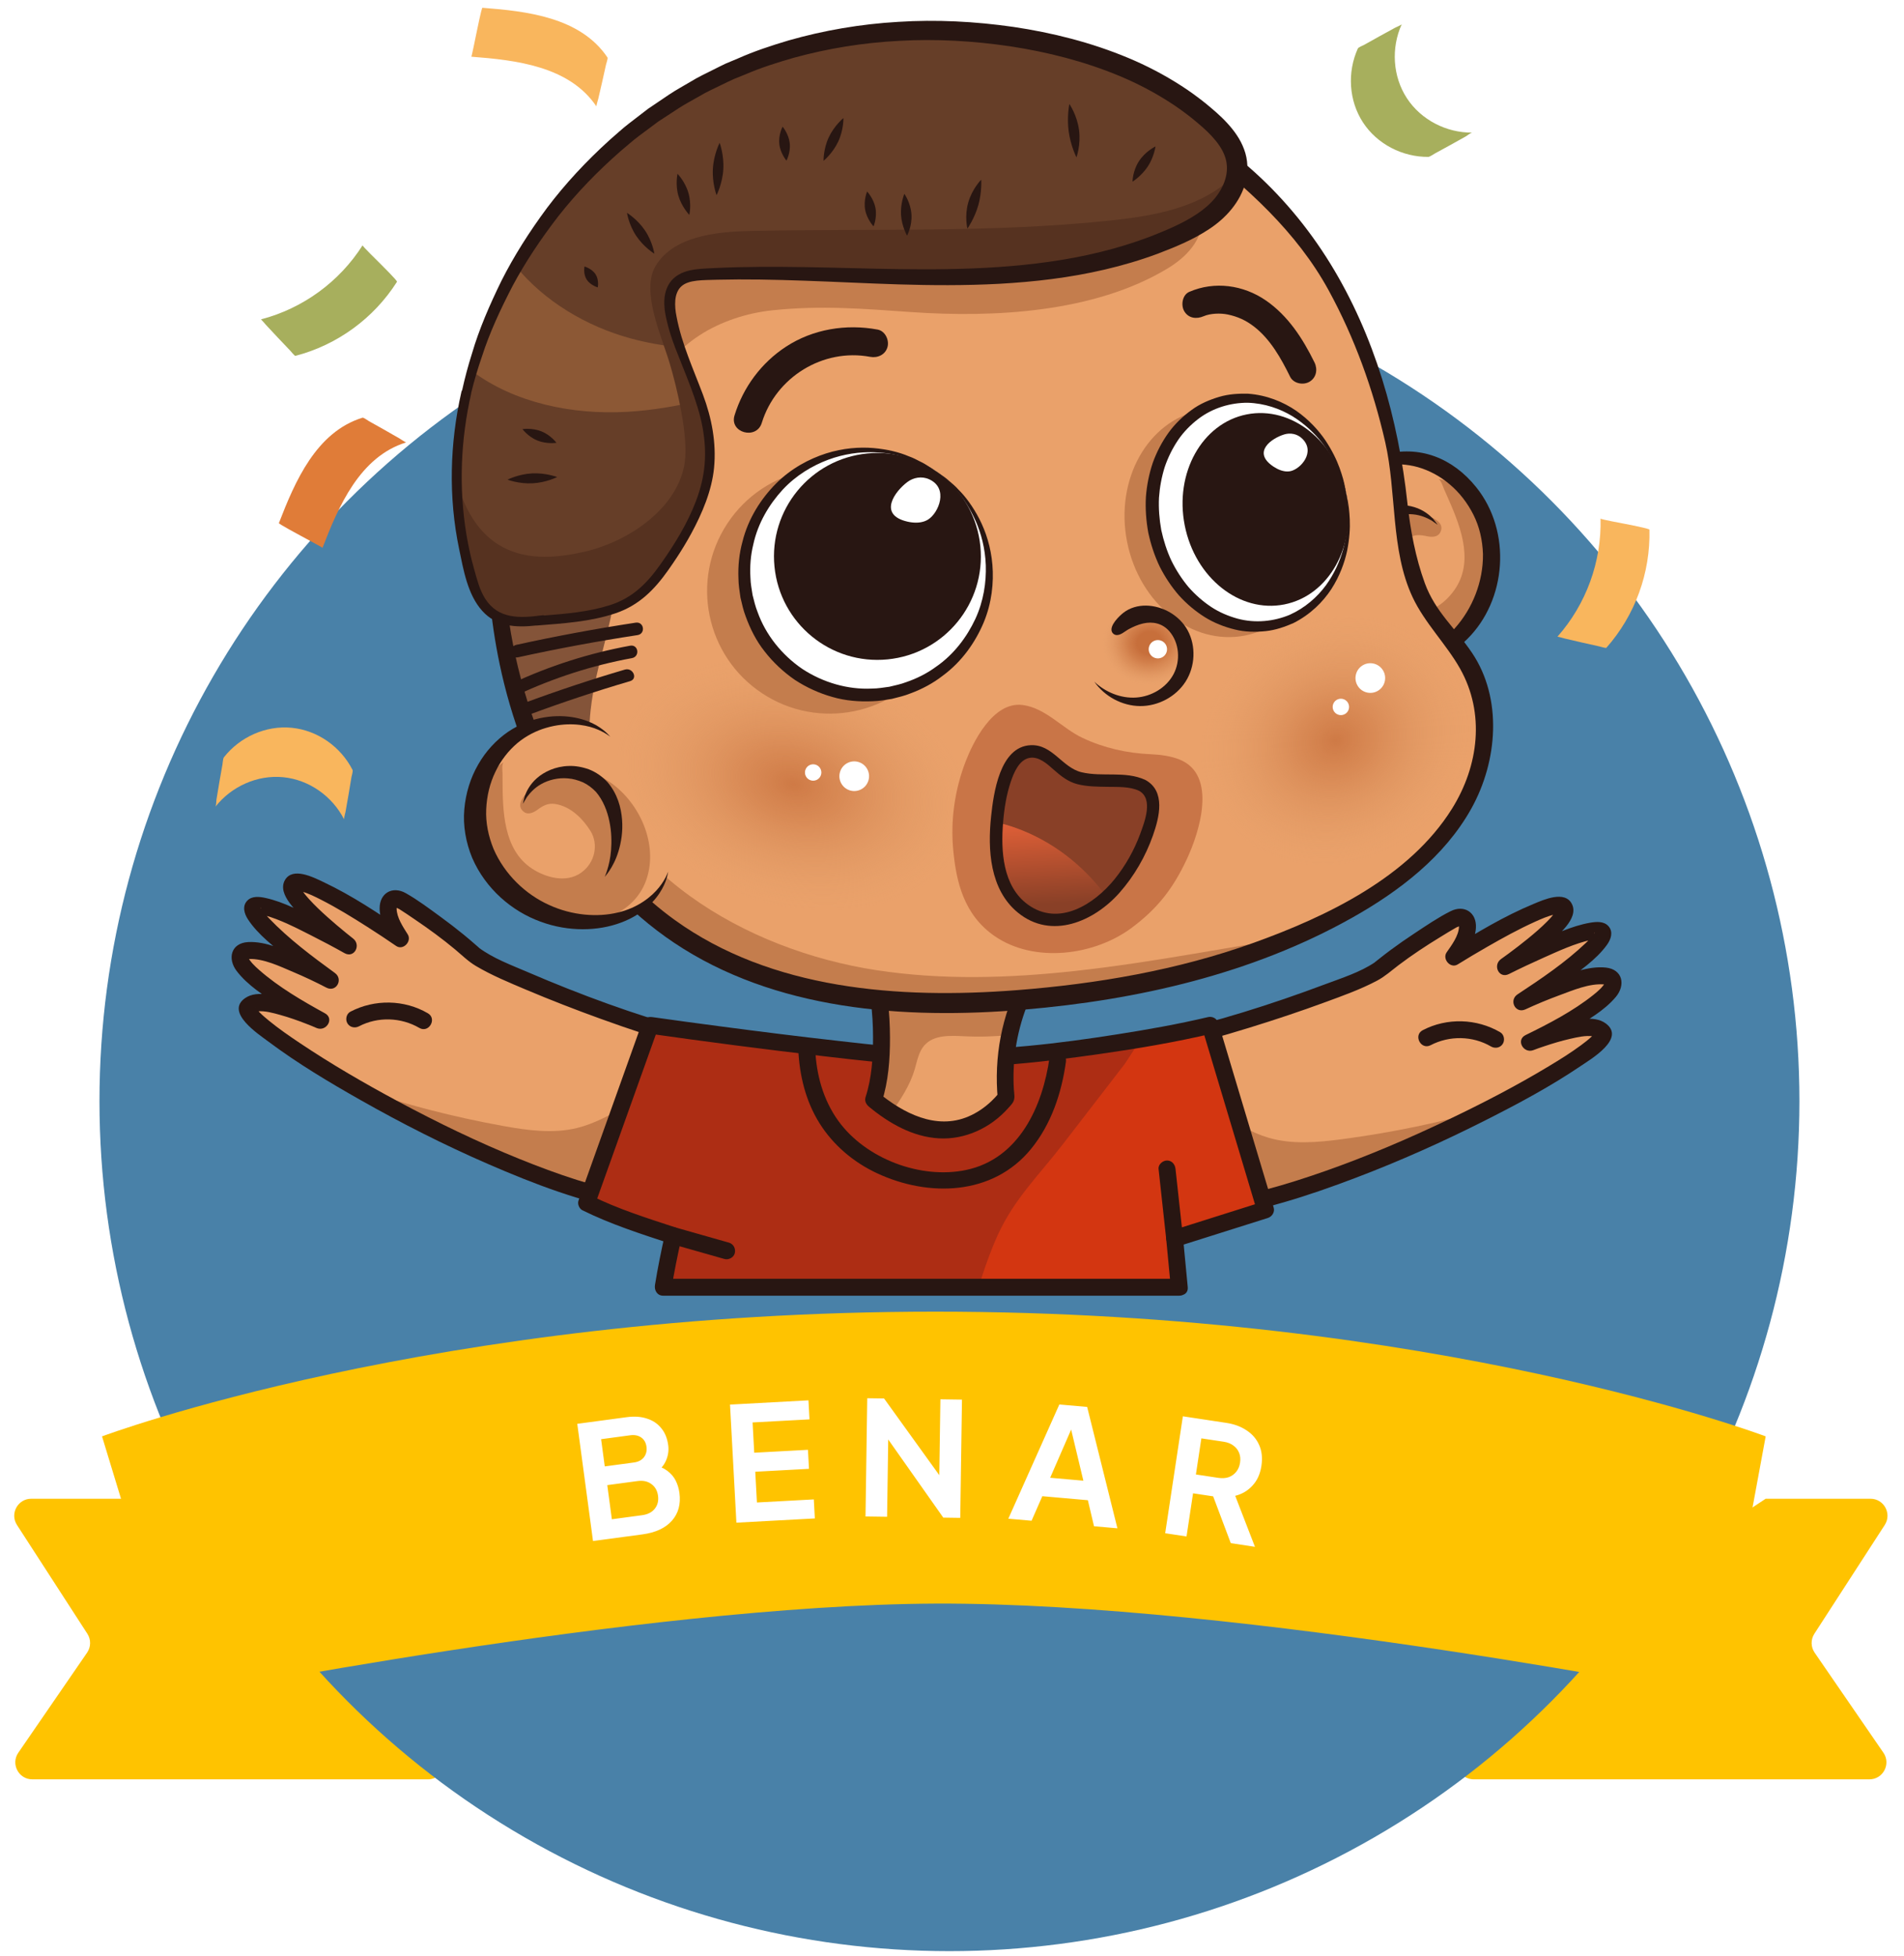 <svg width="220" height="226" viewBox="0 0 220 226" fill="none" xmlns="http://www.w3.org/2000/svg">
<path d="M168.323 203.61V196.733L204.018 173.154H216.125C217.683 173.154 218.621 174.879 217.775 176.187L209.642 188.755C209.211 189.421 209.223 190.282 209.673 190.936L217.621 202.497C218.517 203.8 217.584 205.575 216.002 205.575H170.288C169.203 205.575 168.323 204.695 168.323 203.61Z" fill="#FFC300"/>
<path d="M51.414 203.61V196.733L15.719 173.154H3.612C2.055 173.154 1.116 174.879 1.962 176.187L10.095 188.755C10.526 189.421 10.514 190.282 10.064 190.936L2.116 202.497C1.22 203.8 2.153 205.575 3.735 205.575H49.449C50.534 205.575 51.414 204.695 51.414 203.61Z" fill="#FFC300"/>
<circle cx="109.705" cy="127.211" r="98.211" fill="url(#paint0_linear_942_21149)"/>
<path d="M153.732 57.688C155.224 54.158 159.94 52.263 163.945 53.129C167.949 53.995 171.044 57.189 172.18 60.808C173.896 66.28 171.18 72.704 165.835 75.679C163.971 76.717 161.803 77.361 159.633 77.258C157.464 77.156 155.306 76.252 154.018 74.658" fill="#EAA16A"/>
<path d="M158.666 75.922C157.926 75.563 157.238 75.064 156.636 74.408C153.759 71.278 153.775 66.087 155.863 62.572C156.862 60.89 158.746 58.885 161.02 58.901C162.16 58.909 167.568 59.501 166.384 61.566C166.094 62.073 165.414 62.066 164.888 61.954C164.076 61.781 163.445 61.722 162.733 62.18C161.202 63.164 160.516 65.055 160.285 66.681C160.033 68.45 161.278 70.269 163.252 70.655C165.343 71.065 167.232 69.46 168.225 67.903C170.38 64.523 168.574 60.391 167.127 57.126C167.037 56.923 166.946 56.721 166.856 56.519C166.752 56.285 166.484 55.382 166.157 55.321C167.408 55.551 168.572 56.143 169.444 56.992C170.115 57.647 170.606 58.438 171.028 59.25C172.523 62.127 173.205 65.455 172.361 68.564C171.843 70.473 170.377 72.368 168.91 73.791C166.277 76.343 161.95 77.516 158.666 75.922Z" fill="#C47D4D"/>
<path d="M160.943 72.208C160.943 72.208 160.888 72.152 160.783 72.044C160.679 71.936 160.517 71.79 160.339 71.573C159.968 71.158 159.476 70.525 159.013 69.679C158.558 68.834 158.096 67.788 157.839 66.593C157.566 65.417 157.498 64.047 157.857 62.837C158.069 62.241 158.368 61.693 158.764 61.224C159.179 60.776 159.64 60.376 160.158 60.095C161.182 59.513 162.312 59.339 163.243 59.42C164.186 59.502 164.915 59.855 165.401 60.128C165.862 60.453 166.118 60.633 166.118 60.633C166.118 60.633 165.949 60.377 165.579 59.926C165.177 59.518 164.506 58.923 163.429 58.593C162.372 58.267 160.924 58.222 159.506 58.815C158.794 59.1 158.12 59.562 157.516 60.145C156.93 60.748 156.469 61.505 156.18 62.343C155.679 64.058 155.941 65.669 156.414 66.988C156.884 68.318 157.607 69.369 158.289 70.159C158.979 70.951 159.664 71.465 160.156 71.772C160.395 71.935 160.603 72.031 160.735 72.102C160.872 72.172 160.943 72.208 160.943 72.208Z" fill="#281612"/>
<path d="M154.019 74.658C154.019 74.658 154.114 74.816 154.337 75.096C154.558 75.376 154.919 75.776 155.489 76.2C156.055 76.623 156.833 77.07 157.84 77.389C158.842 77.71 160.085 77.893 161.444 77.794C164.161 77.62 167.008 76.318 169.512 73.855C174.094 69.349 174.702 61.423 170.564 56.28C167.859 52.917 164.033 51.389 159.789 52.533C157.136 53.234 155.484 54.712 154.679 55.818C154.278 56.386 154.043 56.859 153.916 57.187C153.796 57.516 153.732 57.689 153.732 57.689C153.732 57.689 153.831 57.531 154.019 57.232C154.209 56.938 154.53 56.523 155.005 56.055C155.958 55.14 157.692 54.052 160.067 53.729C161.24 53.559 162.552 53.616 163.827 53.97C165.117 54.342 166.393 55.005 167.502 55.954C168.623 56.888 169.565 58.107 170.252 59.478C170.946 60.851 171.294 62.398 171.351 64.005C171.391 67.235 170.109 70.328 168.147 72.534C166.206 74.761 163.604 76.145 161.272 76.58C158.924 77.049 156.916 76.501 155.724 75.883C155.118 75.576 154.693 75.257 154.422 75.025C154.15 74.795 154.019 74.658 154.019 74.658Z" fill="#281612"/>
<path d="M79.548 119.962C70.708 117.548 56.524 111.884 54.621 110.166C51.507 107.355 48.375 105.34 46.536 104.125C45.694 103.568 44.703 103.549 44.859 105.244C44.967 106.413 46.26 108.44 46.26 108.44C46.26 108.44 35.304 100.85 33.877 102.044C32.45 103.239 40.293 109.271 40.293 109.271C40.293 109.271 29.91 103.418 29.215 104.813C28.521 106.209 38.199 113.256 38.199 113.256C38.199 113.256 28.753 108.31 27.73 110.276C26.706 112.241 37.05 117.915 37.05 117.915C37.05 117.915 29.304 114.465 28.576 116.498C27.849 118.532 56.055 135.997 73.247 138.976" fill="#EAA16A"/>
<path d="M77.748 125.396C73.856 126.33 70.609 129.357 66.675 130.32C63.89 131.002 60.964 130.598 58.143 130.089C52.415 129.055 46.767 127.591 41.251 125.732C50.751 131.198 63.698 137.323 73.249 138.978L77.748 125.396Z" fill="#C47D4D"/>
<path d="M79.809 119.018C73.399 117.259 67.084 114.94 60.98 112.314C59.1 111.505 56.986 110.731 55.331 109.495C55.525 109.641 55.021 109.213 54.913 109.118C54.478 108.734 54.035 108.359 53.586 107.991C52.73 107.291 51.852 106.617 50.959 105.965C49.647 105.009 48.299 103.985 46.881 103.187C45.348 102.325 43.849 103.182 43.865 104.963C43.878 106.371 44.681 107.774 45.415 108.935C45.862 108.488 46.309 108.041 46.755 107.594C43.76 105.521 40.652 103.453 37.352 101.897C36.217 101.361 33.797 100.115 32.912 101.7C31.987 103.358 34.454 105.458 35.471 106.433C36.838 107.745 38.3 108.962 39.801 110.118C40.13 109.554 40.459 108.99 40.79 108.427C39.502 107.701 38.193 107.011 36.873 106.346C34.925 105.363 32.845 104.221 30.697 103.749C29.994 103.595 29.116 103.483 28.564 104.064C27.965 104.696 28.224 105.561 28.643 106.205C29.817 108.012 31.743 109.434 33.393 110.775C34.802 111.92 36.239 113.035 37.707 114.104C38.036 113.541 38.366 112.977 38.696 112.413C37.41 111.741 36.091 111.13 34.758 110.561C32.918 109.777 30.718 108.728 28.664 108.842C26.688 108.953 26.258 110.755 27.343 112.18C28.608 113.842 30.541 115.055 32.267 116.181C33.665 117.092 35.096 117.96 36.559 118.764C36.888 118.2 37.218 117.636 37.548 117.072C36.265 116.503 34.946 115.998 33.606 115.581C32.12 115.119 29.775 114.319 28.338 115.305C25.966 116.934 29.858 119.475 31.006 120.334C34.369 122.852 38.005 125.023 41.655 127.092C46.433 129.8 51.343 132.288 56.381 134.477C61.711 136.793 67.245 138.913 72.99 139.923C74.222 140.14 74.752 138.252 73.511 138.034C68.866 137.217 64.363 135.653 60.001 133.889C55.211 131.952 50.547 129.691 45.996 127.249C42.126 125.172 38.314 122.963 34.663 120.519C33.447 119.705 32.222 118.861 31.107 117.95C30.721 117.635 30.34 117.312 29.988 116.959C29.858 116.828 29.732 116.695 29.613 116.554C29.471 116.386 29.717 116.674 29.613 116.553C29.6 116.54 29.489 116.36 29.492 116.358C29.523 116.344 29.563 116.603 29.524 116.761C29.475 116.962 29.385 116.89 29.452 116.907C29.389 116.891 29.766 116.842 29.716 116.848C30.605 116.754 31.553 117.031 32.4 117.266C33.399 117.544 34.38 117.89 35.346 118.265C35.901 118.481 36.16 118.584 36.56 118.762C37.685 119.261 38.679 117.691 37.549 117.071C34.916 115.625 32.203 114.049 29.941 112.06C29.412 111.595 28.951 111.148 28.634 110.572C28.66 110.62 28.669 110.466 28.643 110.571C28.638 110.59 28.562 110.807 28.588 110.751C28.523 110.89 28.469 110.824 28.503 110.839C28.583 110.872 28.613 110.802 28.772 110.796C30.466 110.738 32.33 111.643 33.852 112.288C35.159 112.841 36.451 113.447 37.709 114.104C38.846 114.699 39.703 113.146 38.698 112.413C36.058 110.49 33.359 108.475 31.099 106.11C30.892 105.894 30.588 105.563 30.457 105.387C30.369 105.269 30.287 105.145 30.213 105.017C30.157 104.92 30.071 104.902 30.189 104.998C30.096 104.923 30.234 104.731 30.165 105.012C30.161 105.028 29.994 105.383 29.845 105.527C29.744 105.624 29.592 105.527 29.745 105.581C29.951 105.653 29.867 105.58 29.971 105.597C30.155 105.627 30.338 105.677 30.518 105.726C32.387 106.241 34.163 107.17 35.887 108.038C37.207 108.704 38.516 109.395 39.804 110.119C40.938 110.758 41.761 109.174 40.793 108.428C41.114 108.676 40.803 108.435 40.672 108.332C40.427 108.138 40.183 107.942 39.941 107.745C39.227 107.163 38.524 106.568 37.838 105.954C37.087 105.281 36.348 104.588 35.673 103.837C35.427 103.562 35.185 103.283 34.981 102.975C34.836 102.756 34.645 102.422 34.678 102.396C34.609 102.451 34.475 103.082 34.26 102.901C34.359 102.984 34.59 102.922 34.874 103.002C35.645 103.218 36.373 103.582 37.084 103.944C38.935 104.886 40.711 105.98 42.461 107.097C43.575 107.809 44.682 108.535 45.77 109.288C46.584 109.851 47.618 108.75 47.11 107.948C46.577 107.105 45.828 105.99 45.828 104.964C45.828 104.91 45.884 104.604 45.872 104.58C44.288 101.369 45.621 104.733 45.65 104.77C45.72 104.857 46.026 104.964 46.126 105.026C46.73 105.402 47.318 105.811 47.908 106.211C49.524 107.305 51.102 108.453 52.6 109.705C53.385 110.361 54.102 111.077 54.984 111.601C56.824 112.693 58.839 113.521 60.805 114.352C63.64 115.55 66.511 116.662 69.405 117.708C72.662 118.885 75.951 119.991 79.291 120.908C80.505 121.241 81.025 119.352 79.809 119.018Z" fill="#281612"/>
<path d="M41.478 118.575C43.656 117.437 46.335 117.525 48.454 118.761C49.545 119.398 50.532 117.706 49.443 117.07C46.715 115.477 43.283 115.424 40.49 116.883C40.021 117.128 39.88 117.782 40.139 118.223C40.416 118.699 41.008 118.821 41.478 118.575Z" fill="#281612"/>
<path d="M134.183 120.486C143.128 118.494 157.563 113.507 159.546 111.881C162.791 109.221 166.014 107.356 167.908 106.229C168.775 105.713 169.766 105.741 169.529 107.426C169.367 108.589 167.979 110.553 167.979 110.553C167.979 110.553 179.282 103.49 180.651 104.75C182.02 106.011 173.899 111.666 173.899 111.666C173.899 111.666 184.548 106.31 185.175 107.738C185.802 109.164 175.802 115.746 175.802 115.746C175.802 115.746 185.471 111.252 186.401 113.264C187.33 115.276 176.729 120.454 176.729 120.454C176.729 120.454 184.63 117.373 185.26 119.44C185.891 121.506 156.889 137.617 139.576 139.778" fill="#EAA16A"/>
<path d="M135.724 125.998C139.567 127.115 142.667 130.292 146.552 131.441C149.301 132.254 152.243 131.989 155.085 131.613C160.856 130.852 166.567 129.656 172.164 128.061C162.416 133.072 149.193 138.577 139.576 139.777L135.724 125.998Z" fill="#C47D4D"/>
<path d="M133.968 119.53C140.454 118.075 146.871 116.058 153.092 113.724C155.008 113.005 157.156 112.332 158.868 111.176C158.668 111.311 159.192 110.908 159.303 110.819C159.757 110.456 160.217 110.102 160.683 109.756C161.572 109.098 162.48 108.466 163.403 107.858C164.758 106.964 166.154 106.004 167.608 105.275C169.18 104.486 170.637 105.413 170.536 107.192C170.456 108.598 169.588 109.961 168.8 111.086C168.375 110.619 167.95 110.151 167.524 109.684C170.615 107.755 173.817 105.837 177.188 104.438C178.347 103.957 180.823 102.826 181.632 104.452C182.478 106.15 179.913 108.133 178.852 109.058C177.424 110.304 175.906 111.451 174.353 112.534C174.05 111.955 173.748 111.377 173.445 110.798C174.766 110.135 176.107 109.506 177.456 108.905C179.449 108.016 181.581 106.973 183.748 106.603C184.458 106.482 185.341 106.411 185.864 107.019C186.433 107.678 186.132 108.529 185.684 109.153C184.426 110.902 182.435 112.232 180.723 113.493C179.262 114.57 177.773 115.616 176.256 116.614C175.954 116.035 175.651 115.457 175.348 114.878C176.664 114.268 178.011 113.719 179.37 113.215C181.245 112.519 183.492 111.574 185.538 111.786C187.507 111.99 187.851 113.81 186.7 115.183C185.357 116.782 183.369 117.903 181.591 118.945C180.152 119.789 178.681 120.588 177.183 121.322C176.88 120.743 176.578 120.164 176.275 119.585C177.583 119.078 178.925 118.635 180.283 118.282C181.79 117.89 184.17 117.203 185.558 118.255C187.851 119.995 183.843 122.349 182.655 123.154C179.177 125.509 175.442 127.506 171.698 129.4C166.798 131.879 161.775 134.132 156.64 136.08C151.206 138.141 145.578 139.997 139.791 140.735C138.55 140.893 138.11 138.982 139.36 138.823C144.038 138.226 148.61 136.877 153.05 135.322C157.927 133.613 162.692 131.575 167.355 129.351C171.319 127.46 175.231 125.435 178.993 123.166C180.246 122.411 181.51 121.625 182.668 120.768C183.067 120.472 183.464 120.167 183.832 119.831C183.969 119.707 184.1 119.58 184.225 119.445C184.376 119.284 184.116 119.559 184.226 119.444C184.239 119.431 184.359 119.256 184.356 119.255C184.326 119.239 184.274 119.495 184.305 119.656C184.345 119.859 184.437 119.791 184.37 119.805C184.434 119.792 184.06 119.726 184.11 119.734C183.226 119.598 182.265 119.83 181.409 120.024C180.398 120.254 179.402 120.554 178.419 120.884C177.855 121.073 177.591 121.164 177.184 121.323C176.036 121.768 175.118 120.152 176.276 119.586C178.974 118.266 181.759 116.821 184.112 114.942C184.664 114.501 185.145 114.078 185.489 113.516C185.46 113.564 185.458 113.409 185.479 113.514C185.483 113.533 185.55 113.754 185.526 113.697C185.585 113.839 185.642 113.776 185.607 113.788C185.526 113.817 185.499 113.747 185.34 113.734C183.652 113.595 181.746 114.41 180.195 114.982C178.864 115.474 177.546 116.017 176.258 116.615C175.093 117.155 174.311 115.563 175.35 114.879C178.077 113.082 180.87 111.198 183.239 108.942C183.456 108.736 183.775 108.42 183.914 108.251C184.008 108.136 184.096 108.017 184.176 107.892C184.236 107.798 184.323 107.784 184.201 107.874C184.297 107.803 184.167 107.605 184.224 107.89C184.227 107.905 184.377 108.268 184.519 108.419C184.615 108.522 184.771 108.432 184.617 108.477C184.407 108.54 184.494 108.471 184.39 108.482C184.204 108.503 184.019 108.545 183.837 108.585C181.946 109.011 180.127 109.855 178.366 110.641C177.016 111.243 175.676 111.871 174.354 112.534C173.192 113.118 172.443 111.497 173.447 110.798C173.114 111.03 173.436 110.804 173.571 110.707C173.825 110.525 174.079 110.341 174.33 110.156C175.071 109.608 175.801 109.048 176.515 108.466C177.297 107.83 178.067 107.173 178.776 106.454C179.035 106.192 179.29 105.924 179.509 105.626C179.664 105.414 179.87 105.089 179.839 105.062C179.906 105.121 180.009 105.756 180.233 105.586C180.131 105.664 179.902 105.592 179.616 105.658C178.836 105.838 178.091 106.167 177.363 106.495C175.47 107.349 173.644 108.358 171.843 109.391C170.696 110.049 169.555 110.722 168.434 111.422C167.595 111.946 166.613 110.798 167.159 110.021C167.731 109.204 168.533 108.126 168.581 107.102C168.584 107.048 168.541 106.739 168.555 106.715C170.288 103.582 168.798 106.88 168.767 106.915C168.693 106.999 168.382 107.091 168.28 107.149C167.658 107.496 167.051 107.877 166.444 108.247C164.778 109.264 163.147 110.337 161.591 111.516C160.776 112.134 160.027 112.816 159.12 113.297C157.231 114.3 155.179 115.032 153.175 115.769C150.286 116.831 147.366 117.806 144.426 118.714C141.116 119.736 137.779 120.685 134.399 121.443C133.166 121.718 132.737 119.806 133.968 119.53Z" fill="#281612"/>
<path d="M172.276 120.902C170.154 119.663 167.474 119.623 165.299 120.758C164.179 121.343 163.273 119.605 164.391 119.022C167.192 117.56 170.622 117.669 173.344 119.259C173.8 119.526 173.91 120.187 173.631 120.615C173.332 121.075 172.734 121.17 172.276 120.902Z" fill="#281612"/>
<path d="M136.26 148.719L135.724 143.092L146.223 139.777L139.831 118.456C139.831 118.456 124.162 122.174 109.133 122.241C102.042 122.273 75.121 118.456 75.121 118.456L67.785 138.977C70.678 140.432 77.796 142.758 77.796 142.758C77.796 142.758 77.016 146.23 76.625 148.718H136.26V148.719Z" fill="#D33611"/>
<path d="M113.094 148.718C113.572 146.976 114.53 144.334 115.283 142.695C117.234 138.446 120.026 135.809 122.856 132.137C124.445 130.076 126.034 128.014 127.623 125.952C128.391 124.955 129.16 123.957 129.929 122.96C130.319 122.454 131.659 120.068 132.235 119.967C126.278 121.005 117.604 122.203 109.132 122.241C102.041 122.273 75.12 118.456 75.12 118.456L67.784 138.977C70.678 140.432 77.795 142.758 77.795 142.758C77.795 142.758 77.016 146.23 76.624 148.718H113.094Z" fill="#AD2D14"/>
<path d="M137.24 148.719C137.061 146.843 136.883 144.967 136.704 143.092C136.464 143.407 136.224 143.722 135.985 144.037C139.484 142.932 142.984 141.827 146.483 140.722C146.98 140.565 147.324 140.04 147.168 139.517C145.304 133.302 143.442 127.088 141.579 120.873C141.311 119.981 141.044 119.088 140.777 118.196C140.621 117.675 140.097 117.387 139.571 117.511C136.106 118.331 132.585 118.952 129.069 119.505C122.298 120.569 115.336 121.406 108.471 121.255C104.627 121.17 100.779 120.698 96.963 120.271C92.349 119.756 87.744 119.175 83.142 118.568C80.554 118.226 77.966 117.878 75.382 117.511C74.825 117.432 74.375 117.643 74.177 118.196C72.037 124.182 69.897 130.167 67.757 136.153C67.452 137.008 67.146 137.863 66.841 138.717C66.704 139.098 66.927 139.642 67.291 139.824C70.547 141.437 74.087 142.574 77.535 143.703C77.308 143.301 77.079 142.899 76.851 142.497C76.409 144.472 76.001 146.459 75.68 148.457C75.581 149.075 75.933 149.697 76.625 149.697C83.356 149.697 90.088 149.697 96.82 149.697C107.532 149.697 118.243 149.697 128.955 149.697C131.39 149.697 133.825 149.697 136.26 149.697C137.52 149.697 137.522 147.738 136.26 147.738C129.528 147.738 122.796 147.738 116.065 147.738C105.353 147.738 94.641 147.738 83.93 147.738C81.494 147.738 79.06 147.738 76.625 147.738C76.94 148.152 77.255 148.565 77.57 148.978C77.89 146.979 78.298 144.993 78.741 143.018C78.86 142.483 78.58 141.985 78.056 141.813C74.769 140.737 71.384 139.67 68.28 138.131C68.43 138.5 68.58 138.869 68.73 139.238C70.869 133.252 73.009 127.266 75.149 121.28C75.454 120.425 75.76 119.571 76.065 118.717C75.663 118.944 75.262 119.173 74.86 119.401C81.604 120.356 88.361 121.239 95.127 122.022C99.225 122.497 103.341 122.985 107.464 123.178C113.989 123.483 120.646 122.686 127.095 121.768C131.448 121.148 135.811 120.414 140.092 119.401C139.69 119.173 139.288 118.944 138.886 118.717C140.75 124.931 142.612 131.145 144.476 137.36C144.743 138.253 145.01 139.145 145.278 140.038C145.506 139.636 145.735 139.234 145.962 138.832C142.463 139.937 138.963 141.043 135.464 142.148C135.084 142.267 134.703 142.659 134.745 143.092C134.923 144.968 135.102 146.843 135.281 148.719C135.399 149.963 137.359 149.975 137.24 148.719Z" fill="#281612"/>
<path d="M121.275 122.148C120.491 127.793 117.767 133.871 111.647 135.168C106.377 136.284 100.022 133.871 96.865 129.5C95.118 127.081 94.326 124.175 94.197 121.221C94.143 119.965 92.183 119.958 92.238 121.221C92.368 124.226 93.089 127.223 94.703 129.79C96.296 132.325 98.644 134.294 101.349 135.555C107.288 138.324 114.703 138.145 119.113 132.765C121.464 129.895 122.659 126.306 123.164 122.67C123.335 121.436 121.448 120.903 121.275 122.148Z" fill="#281612"/>
<path d="M77.535 143.703C79.333 144.214 81.132 144.725 82.93 145.236C83.186 145.309 83.444 145.382 83.701 145.455C84.194 145.595 84.789 145.284 84.906 144.771C85.025 144.25 84.749 143.716 84.222 143.565C82.424 143.055 80.626 142.544 78.828 142.033C78.571 141.96 78.313 141.887 78.056 141.814C77.564 141.674 76.968 141.985 76.851 142.498C76.732 143.019 77.008 143.553 77.535 143.703Z" fill="#281612"/>
<path d="M136.704 143.092C136.448 140.75 136.193 138.409 135.937 136.067C135.9 135.73 135.864 135.393 135.827 135.056C135.77 134.53 135.418 134.076 134.848 134.076C134.363 134.076 133.81 134.526 133.868 135.056C134.123 137.397 134.379 139.739 134.634 142.08C134.671 142.418 134.708 142.754 134.745 143.092C134.802 143.618 135.154 144.071 135.724 144.071C136.209 144.071 136.761 143.621 136.704 143.092Z" fill="#281612"/>
<path d="M100.78 111.507C102.238 116.544 102.134 123.5 100.947 127.046C110.516 135.083 116.247 126.782 116.247 126.782C115.782 122.217 116.694 117.519 118.836 113.461" fill="#EAA16A"/>
<path d="M100.947 127.047C101.648 127.637 102.327 128.129 102.988 128.552C104.093 126.994 105.144 125.38 105.687 123.557C105.977 122.582 106.143 121.514 106.822 120.758C107.923 119.531 109.831 119.642 111.477 119.725C113.201 119.812 114.932 119.759 116.648 119.571C117.095 117.447 117.823 115.382 118.836 113.461L100.78 111.507C102.237 116.545 102.134 123.5 100.947 127.047Z" fill="#C47D4D"/>
<path d="M101.736 111.292C102.522 114.073 102.826 116.997 102.834 119.883C102.841 122.375 102.651 124.968 101.878 127.352C101.746 126.977 101.613 126.601 101.481 126.226C104.348 128.598 108.152 130.578 111.875 129.001C112.879 128.575 113.776 127.963 114.563 127.212C114.7 127.081 114.834 126.946 114.964 126.806C115.107 126.654 115.251 126.478 115.185 126.562C115.268 126.46 115.352 126.357 115.427 126.249C115.382 126.499 115.337 126.748 115.293 126.999C114.828 122.108 115.752 117.291 118.015 112.928C118.595 111.81 120.236 112.883 119.658 113.996C118.112 116.975 117.248 120.28 117.123 123.633C117.096 124.379 117.104 125.128 117.15 125.873C117.18 126.373 117.319 126.88 117.057 127.337C116.909 127.594 116.665 127.832 116.472 128.049C114.471 130.301 111.52 131.69 108.484 131.518C105.447 131.345 102.708 129.768 100.414 127.87C100.073 127.588 99.871 127.192 100.016 126.744C100.737 124.521 100.883 122.115 100.877 119.792C100.869 117.073 100.564 114.346 99.824 111.725C99.481 110.507 101.394 110.083 101.736 111.292Z" fill="#281612"/>
<path d="M131.655 11.831C142.38 15.747 151.431 25.216 155.919 35.215C159.871 44.019 161.759 53.559 162.717 63.103C162.968 65.597 163.196 68.213 164.634 70.306C165.563 71.66 166.929 72.681 168.053 73.892C172.628 78.819 172.652 86.564 169.508 92.456C166.363 98.349 160.614 102.628 154.535 105.83C142.584 112.124 128.892 114.927 115.283 115.688C104.011 116.319 92.251 115.492 82.374 110.349C68.499 103.124 60.48 88.309 58.089 73.412C56.434 63.098 57.14 52.318 61.075 42.546C66.567 28.905 78.724 18.766 92.654 13.106C102.182 9.235 112.852 7.829 122.993 9.979" fill="#EAA16A"/>
<path d="M124.243 112.176C116.593 113.013 108.885 113.252 101.276 112.089C86.151 109.777 70.378 100.617 66.658 84.746C65.216 78.599 65.995 71.684 69.908 66.728C71.333 64.924 73.147 63.391 74.184 61.339C76.612 56.534 74.085 50.577 75.587 45.407C77.234 39.74 83.384 36.462 89.254 35.85C94.903 35.261 99.728 35.671 105.326 36.058C114.901 36.719 126.428 36.117 134.879 31.035C137.055 29.727 139.012 27.745 138.919 25.047C138.902 24.567 137.959 20.059 137.546 20.263L142.327 17.898C139.067 15.327 135.471 13.222 131.656 11.829L122.994 9.977C112.853 7.827 102.183 9.233 92.655 13.104C78.724 18.763 66.568 28.902 61.075 42.543C57.141 52.315 56.435 63.095 58.09 73.41C60.48 88.307 68.5 103.122 82.376 110.346C92.252 115.489 104.012 116.317 115.284 115.686C126.958 115.033 138.689 112.871 149.334 108.298C147.814 108.95 145.532 108.909 143.891 109.185C141.836 109.53 139.783 109.885 137.728 110.23C133.274 110.977 128.769 111.681 124.243 112.176Z" fill="#C47D4D"/>
<path d="M67.615 94.795C67.996 94.224 68.054 93.503 68.082 92.817C68.226 89.241 67.861 85.645 68.24 82.085C68.831 76.523 71.221 71.214 71.331 65.621L68.845 53.742C67.089 50.838 63.379 49.267 60.071 50.026C59.571 50.141 59.087 50.306 58.616 50.503C56.938 58 56.872 65.831 58.089 73.411C59.34 81.208 62.136 88.98 66.503 95.655C66.95 95.47 67.348 95.195 67.615 94.795Z" fill="#845439"/>
<path d="M123.016 9.79C110.67 8.255 97.824 10.302 86.808 16.083C75.791 21.864 66.708 31.43 61.991 42.943C56.575 56.163 57.108 71.457 62.26 84.781C65.506 93.173 70.656 101.017 77.954 106.281C89.105 114.324 103.807 115.458 117.516 114.394C126.71 113.681 136.077 112.081 144.843 108.93C153.309 105.887 162.826 101.338 167.763 93.449C170.881 88.465 171.594 82.395 168.716 77.268C167.132 74.446 164.61 71.971 163.212 68.98C160.66 63.52 161.39 56.909 160.057 51.084C158.661 44.988 156.526 39.047 153.526 33.552C149.85 26.818 144.003 21.534 137.903 16.915C135.722 15.264 134.227 13.02 131.784 11.774C140.951 15.178 148.581 22.124 153.708 30.45C158.835 38.776 161.575 48.422 162.625 58.144C162.957 61.209 163.567 64.462 164.635 67.381C165.846 70.692 168.175 72.582 170.091 75.432C173.615 80.673 173.074 87.917 169.997 93.433C166.92 98.949 161.699 102.963 156.19 106.053C144.68 112.509 131.504 115.527 118.353 116.643C104.388 117.828 89.494 116.702 77.853 108.897C67.086 101.675 60.4 89.431 57.735 76.743C55.554 66.359 55.851 55.371 59.275 45.328C65.065 28.347 80.281 15.954 97.308 11.156C105.636 8.81 114.491 8.286 123.016 9.79Z" fill="#281612"/>
<path d="M139.884 92.244C143.142 99.302 152.27 102.03 160.272 98.336C168.273 94.642 172.118 85.925 168.859 78.866C165.6 71.808 156.472 69.08 148.471 72.774C140.47 76.468 136.625 85.185 139.884 92.244Z" fill="url(#paint1_radial_942_21149)"/>
<path d="M156.926 79.313C157.464 80.092 158.532 80.286 159.311 79.747C160.089 79.209 160.284 78.141 159.745 77.363C159.206 76.584 158.138 76.39 157.36 76.929C156.582 77.467 156.387 78.535 156.926 79.313Z" fill="white"/>
<path d="M154.154 82.213C154.452 82.644 155.042 82.751 155.473 82.454C155.903 82.155 156.01 81.565 155.713 81.134C155.415 80.704 154.824 80.596 154.394 80.894C153.963 81.192 153.856 81.782 154.154 82.213Z" fill="white"/>
<path d="M71.647 85.342C69.671 92.862 77.046 101.316 88.119 104.225C99.193 107.135 109.771 103.398 111.746 95.878C113.722 88.359 106.347 79.905 95.274 76.995C84.2 74.086 73.623 77.823 71.647 85.342Z" fill="url(#paint2_radial_942_21149)"/>
<path d="M97.047 89.237C96.803 90.151 97.347 91.091 98.262 91.335C99.177 91.578 100.116 91.035 100.359 90.12C100.603 89.205 100.06 88.266 99.145 88.022C98.231 87.778 97.291 88.323 97.047 89.237Z" fill="white"/>
<path d="M93.041 89.005C92.907 89.511 93.208 90.03 93.713 90.165C94.219 90.3 94.739 89.999 94.874 89.493C95.009 88.988 94.707 88.468 94.202 88.333C93.696 88.198 93.177 88.499 93.041 89.005Z" fill="white"/>
<path d="M107.708 76.075C112.013 69.539 110.205 60.751 103.67 56.446C97.134 52.141 88.346 53.949 84.041 60.485C79.736 67.02 81.544 75.808 88.08 80.113C94.615 84.418 103.403 82.61 107.708 76.075Z" fill="#C47D4D"/>
<path d="M102.957 80.034C110.628 78.482 115.587 71.005 114.034 63.335C112.481 55.665 105.005 50.705 97.335 52.258C89.664 53.811 84.705 61.287 86.258 68.958C87.81 76.628 95.287 81.587 102.957 80.034Z" fill="white"/>
<path d="M108.045 54.37C108.045 54.37 108.301 54.547 108.79 54.885C109.039 55.048 109.338 55.262 109.66 55.557C109.992 55.84 110.385 56.157 110.761 56.584C111.57 57.382 112.412 58.515 113.161 59.958C113.901 61.403 114.499 63.202 114.67 65.266C114.835 67.318 114.605 69.651 113.659 71.924C112.71 74.175 111.167 76.429 108.911 78.082C107.811 78.936 106.538 79.624 105.166 80.124C104.488 80.401 103.764 80.561 103.041 80.747C102.304 80.864 101.561 81.003 100.797 81.018C99.281 81.081 97.709 80.969 96.193 80.527C94.674 80.103 93.202 79.436 91.846 78.552C90.513 77.634 89.336 76.527 88.366 75.284C87.38 74.049 86.678 72.639 86.16 71.212C85.885 70.5 85.73 69.76 85.557 69.034C85.454 68.295 85.327 67.565 85.325 66.832C85.265 65.373 85.417 63.934 85.787 62.592C86.458 59.877 87.956 57.592 89.675 55.858C91.417 54.117 93.487 53.018 95.448 52.389C97.422 51.763 99.313 51.631 100.931 51.766C102.55 51.909 103.918 52.256 104.964 52.701C105.501 52.886 105.945 53.129 106.333 53.328C106.728 53.513 107.04 53.709 107.286 53.878C107.783 54.201 108.045 54.37 108.045 54.37C108.045 54.37 107.772 54.22 107.252 53.934C106.997 53.785 106.675 53.613 106.271 53.455C105.875 53.284 105.424 53.074 104.883 52.926C103.831 52.554 102.474 52.3 100.905 52.249C99.337 52.207 97.535 52.432 95.695 53.114C93.868 53.798 91.977 54.913 90.423 56.59C88.889 58.263 87.582 60.41 87.041 62.901C86.735 64.133 86.63 65.445 86.712 66.766C86.725 67.43 86.858 68.088 86.959 68.755C87.13 69.409 87.276 70.075 87.537 70.714C88.462 73.307 90.296 75.637 92.697 77.28C95.13 78.875 97.982 79.685 100.732 79.554C101.421 79.552 102.093 79.433 102.763 79.343C103.419 79.183 104.078 79.055 104.697 78.815C105.95 78.388 107.123 77.793 108.146 77.04C110.245 75.593 111.733 73.566 112.696 71.511C113.656 69.436 113.968 67.263 113.905 65.312C113.836 63.352 113.358 61.599 112.722 60.166C112.078 58.734 111.327 57.576 110.583 56.745C110.24 56.301 109.874 55.964 109.566 55.662C109.266 55.349 108.985 55.116 108.75 54.937C108.288 54.566 108.045 54.37 108.045 54.37Z" fill="#281612"/>
<path d="M102.559 76.181C109.128 75.531 113.926 69.679 113.277 63.11C112.627 56.541 106.775 51.743 100.206 52.392C93.637 53.042 88.839 58.894 89.488 65.463C90.138 72.032 95.99 76.83 102.559 76.181Z" fill="#281612"/>
<path d="M106.799 60.234C106.951 60.181 107.094 60.115 107.229 60.031C108.466 59.261 109.645 56.41 107.361 55.374C106.479 54.973 105.531 55.183 104.864 55.675C103.417 56.742 101.394 59.465 104.841 60.264C105.513 60.419 106.211 60.439 106.799 60.234Z" fill="white"/>
<path d="M130.23 62.598C131.651 69.785 137.755 74.632 143.866 73.424C149.976 72.216 153.777 65.412 152.357 58.224C150.936 51.037 144.832 46.19 138.721 47.398C132.611 48.606 128.81 55.411 130.23 62.598Z" fill="#C47D4D"/>
<path d="M147.051 72.218C153.161 71.01 156.963 64.205 155.542 57.018C154.122 49.832 148.017 44.985 141.907 46.192C135.797 47.4 131.996 54.205 133.416 61.392C134.837 68.578 140.941 73.425 147.051 72.218Z" fill="white"/>
<path d="M155.555 57.011C155.555 57.011 155.607 57.276 155.707 57.782C155.819 58.285 155.916 59.043 155.961 60.026C156.007 61.011 155.933 62.224 155.66 63.61C155.365 64.989 154.811 66.535 153.836 68.055C152.852 69.558 151.392 71.013 149.45 71.986C148.462 72.421 147.39 72.799 146.232 72.918C145.084 73.033 143.863 73.031 142.671 72.725C141.481 72.436 140.294 71.979 139.207 71.299C138.124 70.619 137.117 69.776 136.227 68.793C135.359 67.793 134.609 66.668 133.994 65.45C133.405 64.218 132.971 62.9 132.678 61.534C132.429 60.159 132.329 58.774 132.405 57.411C132.51 56.051 132.776 54.725 133.199 53.469C133.647 52.222 134.258 51.06 135.001 50.018C135.747 48.976 136.671 48.101 137.661 47.382C138.647 46.646 139.775 46.18 140.881 45.849C141.997 45.519 143.133 45.461 144.212 45.487C146.378 45.647 148.281 46.438 149.764 47.453C151.244 48.488 152.344 49.707 153.142 50.87C153.922 52.048 154.451 53.142 154.785 54.069C155.116 54.996 155.316 55.733 155.403 56.242C155.502 56.746 155.555 57.011 155.555 57.011C155.555 57.011 155.48 56.751 155.338 56.257C155.21 55.761 154.954 55.045 154.562 54.159C154.17 53.273 153.576 52.242 152.751 51.155C151.91 50.084 150.786 48.986 149.346 48.094C147.903 47.218 146.117 46.592 144.17 46.532C142.229 46.523 140.146 47.101 138.422 48.426C137.57 49.089 136.774 49.88 136.133 50.824C135.496 51.767 134.97 52.816 134.585 53.942C134.226 55.077 134.002 56.274 133.916 57.503C133.858 58.735 133.955 59.987 134.18 61.237C134.448 62.477 134.835 63.673 135.357 64.79C135.904 65.894 136.566 66.916 137.33 67.829C138.115 68.724 138.999 69.493 139.947 70.123C140.899 70.752 141.936 71.181 142.977 71.471C145.075 72.04 147.222 71.781 149.013 71.035C150.791 70.239 152.205 68.98 153.206 67.621C154.197 66.247 154.819 64.805 155.189 63.494C155.538 62.176 155.696 60.996 155.722 60.027C155.747 59.059 155.712 58.3 155.641 57.792C155.585 57.28 155.555 57.011 155.555 57.011Z" fill="#281612"/>
<path d="M155.555 57.011C154.357 50.948 149.207 46.86 144.053 47.878C138.899 48.897 135.692 54.638 136.891 60.7C138.09 66.763 143.239 70.852 148.393 69.833C153.547 68.814 156.753 63.074 155.555 57.011Z" fill="#281612"/>
<path d="M148.706 54.471C148.841 54.474 148.975 54.464 149.104 54.436C150.301 54.184 152.022 52.227 150.485 50.695C149.891 50.103 149.078 49.987 148.411 50.185C146.965 50.614 144.606 52.214 147.136 53.903C147.631 54.233 148.181 54.46 148.706 54.471Z" fill="white"/>
<path d="M88.022 48.854C89.648 43.583 95.081 40.208 100.541 41.227C101.406 41.389 102.302 40.987 102.549 40.086C102.768 39.291 102.28 38.24 101.409 38.078C97.775 37.399 93.938 38.016 90.818 40.054C87.968 41.916 85.876 44.738 84.874 47.986C84.252 49.999 87.404 50.859 88.022 48.854Z" fill="#281612"/>
<path d="M139.068 36.538C139.843 36.202 141.006 36.157 141.865 36.337C143.012 36.577 143.976 37.012 144.932 37.758C146.781 39.2 148.017 41.382 149.067 43.524C149.455 44.315 150.579 44.531 151.3 44.109C152.108 43.637 152.275 42.67 151.886 41.876C150.537 39.124 148.833 36.482 146.271 34.716C143.662 32.918 140.336 32.456 137.42 33.718C136.611 34.068 136.427 35.256 136.834 35.951C137.323 36.788 138.255 36.889 139.068 36.538Z" fill="#281612"/>
<path d="M137.316 75.553C137.444 78.258 135.086 80.568 132.049 80.712C129.011 80.856 126.445 78.78 126.317 76.074C126.189 73.369 128.547 71.06 131.584 70.915C134.622 70.772 137.188 72.848 137.316 75.553Z" fill="url(#paint3_radial_942_21149)"/>
<path d="M126.444 78.76C127.731 79.978 129.508 80.707 131.277 80.59C133.045 80.472 134.764 79.459 135.596 77.894C136.427 76.329 136.269 74.252 135.102 72.919C134.315 72.021 133.199 71.772 132.063 72.037C131.49 72.171 130.945 72.411 130.428 72.687C129.994 72.918 129.44 73.467 128.915 73.358C128.712 73.316 128.535 73.163 128.465 72.968C128.204 72.249 129.331 71.156 129.836 70.771C130.575 70.209 131.498 69.956 132.418 69.967C134.353 69.991 136.3 71.115 137.227 72.824C138.217 74.648 138.104 77.005 136.987 78.753C135.87 80.502 133.807 81.591 131.733 81.575C129.658 81.56 127.631 80.462 126.444 78.76Z" fill="#281612"/>
<path d="M134.847 74.958C134.875 75.544 134.423 76.04 133.838 76.068C133.252 76.096 132.756 75.644 132.728 75.059C132.7 74.474 133.152 73.977 133.737 73.95C134.323 73.921 134.819 74.373 134.847 74.958Z" fill="white"/>
<path d="M136.276 87.745C135.306 87.358 134.151 87.19 132.942 87.137C130.203 87.018 127.55 86.419 125.067 85.246C122.711 84.132 120.816 81.79 118.154 81.451C114.673 81.008 112.364 85.942 111.593 87.932C110.297 91.278 109.81 94.821 110.153 98.312C110.501 101.864 111.352 105.676 114.915 108.143C119.484 111.307 126.438 110.425 130.779 107.182C133.746 104.965 135.518 102.683 137.093 99.351C138.607 96.148 140.701 89.515 136.276 87.745Z" fill="#C97547"/>
<path d="M131.966 90.73C129.906 89.706 125.868 90.671 123.78 89.564C122.351 88.805 121.344 87.083 119.572 86.84C115.444 86.272 114.912 95.841 115.122 98.353C115.385 101.487 116.76 104.838 119.957 105.932C126.587 108.202 132.431 99.137 133.19 93.679C133.416 92.05 132.889 91.19 131.966 90.73Z" fill="#894027"/>
<path d="M127.87 103.633C125.265 100.014 121.583 97.161 117.382 95.656C116.666 95.4 115.928 95.185 115.178 95.016C115.063 96.425 115.063 97.659 115.121 98.353C115.384 101.487 116.759 104.838 119.956 105.932C122.867 106.929 125.626 105.741 127.87 103.633Z" fill="url(#paint4_linear_942_21149)"/>
<path d="M132.331 90.103C130.009 89.04 127.393 89.796 124.975 89.223C122.726 88.69 121.627 85.98 119.091 86.094C115.516 86.255 114.803 91.654 114.519 94.308C114.107 98.165 114.365 102.774 117.606 105.432C121.492 108.619 126.433 106.452 129.364 103.13C131.056 101.213 132.364 98.94 133.215 96.531C133.953 94.442 134.727 91.397 132.331 90.103C131.509 89.66 130.776 90.912 131.599 91.356C133.304 92.277 132.257 94.946 131.744 96.346C131.056 98.22 130.042 100.021 128.787 101.574C126.443 104.475 122.343 107.099 118.773 104.513C115.849 102.394 115.635 98.305 115.903 95.025C116.033 93.436 116.281 91.832 116.793 90.317C117.136 89.301 117.749 87.773 118.961 87.561C120.052 87.371 121.007 88.268 121.751 88.926C122.576 89.653 123.396 90.314 124.482 90.596C125.627 90.893 126.841 90.886 128.014 90.906C129.186 90.927 130.509 90.858 131.599 91.357C132.442 91.742 133.18 90.492 132.331 90.103Z" fill="#281612"/>
<path d="M70.519 85.107C67.713 82.497 62.635 82.698 59.335 85.127C56.035 87.556 54.519 91.737 54.964 95.504C55.637 101.199 60.745 105.948 66.84 106.476C68.966 106.659 71.206 106.36 73.144 105.378C75.082 104.397 76.681 102.689 77.203 100.707" fill="#EAA16A"/>
<path d="M73.481 103.762C74.009 103.131 74.432 102.395 74.713 101.55C76.057 97.516 73.918 92.787 70.574 90.433C68.974 89.308 66.435 88.25 64.367 89.195C63.329 89.669 58.638 92.422 60.563 93.822C61.036 94.166 61.653 93.881 62.087 93.564C62.757 93.073 63.308 92.762 64.145 92.887C65.946 93.159 67.345 94.603 68.221 95.992C69.175 97.503 68.784 99.672 67.14 100.833C65.401 102.063 63.019 101.372 61.476 100.357C58.127 98.155 58.083 93.646 58.068 90.074C58.067 89.853 58.067 89.631 58.066 89.41C58.066 89.153 57.94 88.219 58.215 88.03C57.167 88.751 56.347 89.769 55.9 90.9C55.555 91.772 55.431 92.695 55.379 93.608C55.192 96.846 55.932 100.16 57.975 102.652C59.229 104.181 61.343 105.311 63.262 106.008C66.71 107.261 71.137 106.56 73.481 103.762Z" fill="#C47D4D"/>
<path d="M69.882 101.304C69.882 101.304 69.91 101.23 69.962 101.089C70.012 100.949 70.1 100.749 70.173 100.478C70.341 99.948 70.532 99.169 70.607 98.207C70.676 97.249 70.669 96.107 70.415 94.911C70.184 93.725 69.684 92.449 68.862 91.491C68.425 91.035 67.927 90.657 67.374 90.391C66.812 90.152 66.228 89.976 65.641 89.932C64.467 89.82 63.366 90.123 62.55 90.579C61.722 91.04 61.202 91.66 60.87 92.108C60.583 92.593 60.423 92.862 60.423 92.862C60.423 92.862 60.472 92.559 60.625 91.996C60.825 91.459 61.194 90.642 62.042 89.9C62.873 89.17 64.176 88.536 65.711 88.496C66.477 88.465 67.282 88.611 68.071 88.895C68.852 89.205 69.583 89.707 70.189 90.354C71.347 91.714 71.768 93.291 71.876 94.688C71.992 96.094 71.763 97.349 71.464 98.349C71.159 99.354 70.744 100.103 70.42 100.585C70.269 100.832 70.119 101.004 70.027 101.124C69.933 101.242 69.882 101.304 69.882 101.304Z" fill="#281612"/>
<path d="M77.204 100.707C77.204 100.707 77.181 100.89 77.092 101.237C77.005 101.583 76.84 102.096 76.493 102.715C76.15 103.333 75.623 104.06 74.835 104.763C74.052 105.466 72.993 106.142 71.711 106.607C69.161 107.56 65.737 107.701 62.445 106.479C59.167 105.289 56.117 102.709 54.561 99.119C53.821 97.322 53.482 95.374 53.649 93.51C53.808 91.648 54.359 89.863 55.257 88.321C56.136 86.772 57.359 85.476 58.705 84.55C60.078 83.622 61.545 83.096 62.883 82.882C65.59 82.436 67.702 83.109 68.89 83.788C69.488 84.142 69.896 84.478 70.147 84.725C70.391 84.975 70.52 85.106 70.52 85.106C70.52 85.106 70.365 85.004 70.07 84.808C69.777 84.618 69.314 84.371 68.69 84.138C67.446 83.693 65.419 83.41 63.119 84.087C61.98 84.412 60.806 85.001 59.787 85.847C58.763 86.714 57.87 87.841 57.246 89.16C56.605 90.472 56.245 91.97 56.179 93.502C56.108 95.039 56.423 96.593 57.029 98.082C58.315 101.046 60.75 103.343 63.444 104.553C66.125 105.79 69.066 105.988 71.371 105.431C73.706 104.897 75.314 103.576 76.148 102.525C76.576 101.996 76.833 101.531 76.985 101.209C77.139 100.885 77.204 100.707 77.204 100.707Z" fill="#281612"/>
<path d="M53.879 45.359C57.776 28.477 70.376 13.322 87.312 7.01C97.282 3.293 108.396 2.647 118.914 4.562C126.541 5.95 134.075 8.766 139.729 13.825C141.174 15.118 142.54 16.652 142.876 18.512C143.228 20.457 142.362 22.471 140.982 23.947C139.602 25.423 137.759 26.434 135.882 27.281C127.593 31.021 118.212 31.981 109.036 32.026C99.859 32.071 90.68 31.257 81.514 31.69C80.357 31.745 79.095 31.862 78.267 32.632C77.281 33.549 77.277 35.046 77.506 36.339C78.338 41.028 81.307 45.207 82.001 49.916C82.746 54.96 80.731 59.893 77.814 64.025C76.297 66.174 74.846 68.594 72.311 69.792C69.324 71.203 65.26 71.464 61.962 71.73C59.131 71.957 57.014 71.873 55.603 69.355C54.485 67.359 54.015 65.045 53.516 62.856C52.206 57.107 52.559 51.075 53.879 45.359Z" fill="#663E28"/>
<path d="M54.529 42.862C55.72 38.675 57.445 34.62 59.635 30.807C62.889 34.783 67.696 37.679 72.838 39.09C74.725 39.608 76.651 39.943 78.595 40.131C79.36 42.18 80.312 44.184 81.041 46.239C78.228 46.92 75.375 47.411 72.472 47.579C66.142 47.944 59.438 46.554 54.529 42.862Z" fill="#8C5835"/>
<path d="M61.963 71.729C59.132 71.957 57.015 71.873 55.604 69.354C54.486 67.358 54.016 65.045 53.517 62.855C52.957 60.402 52.716 57.898 52.709 55.389C55.365 65.172 62.273 64.935 67.461 63.76C72.824 62.547 78.415 58.564 79.127 53.37C79.539 50.372 78.239 44.826 77.363 41.918C76.401 38.727 74.031 33.62 75.752 30.731C77.781 27.327 82.615 26.77 86.732 26.681C100.559 26.383 114.441 26.934 128.187 25.487C132.677 25.015 137.344 24.252 140.954 21.674C141.686 21.151 142.364 20.505 142.929 19.789C142.815 21.31 142.059 22.792 140.981 23.946C139.602 25.422 137.758 26.433 135.882 27.28C127.592 31.021 118.212 31.98 109.035 32.025C99.859 32.07 90.679 31.256 81.513 31.69C80.356 31.745 79.095 31.862 78.267 32.632C77.281 33.548 77.276 35.045 77.506 36.338C78.337 41.027 81.306 45.206 82.001 49.915C82.745 54.96 80.73 59.892 77.813 64.025C76.296 66.174 74.845 68.594 72.31 69.791C69.325 71.201 65.26 71.463 61.963 71.729Z" fill="#563220"/>
<path d="M53.054 63.449C53.546 65.807 54.019 68.683 55.715 70.571C57.375 72.418 59.633 72.522 61.96 72.266C61.977 72.266 61.989 72.273 62.008 72.271C65.062 72.027 68.211 71.837 71.124 70.854C73.862 69.93 75.642 68.094 77.226 65.848C77.56 65.373 77.887 64.895 78.205 64.411C78.794 63.515 79.351 62.598 79.861 61.659C81.133 59.313 82.25 56.693 82.507 54.046C82.786 51.167 82.238 48.292 81.219 45.584C80.114 42.648 78.77 39.717 78.183 36.633C78.041 35.958 77.972 35.293 78.032 34.653C78.094 34.018 78.318 33.443 78.741 33.072C79.594 32.299 81.266 32.375 82.876 32.319C86.112 32.241 89.487 32.306 92.986 32.432C99.981 32.666 107.5 33.215 115.484 32.788C119.466 32.563 123.564 32.104 127.662 31.141C129.71 30.663 131.757 30.063 133.772 29.314C135.776 28.544 137.786 27.741 139.705 26.474C141.599 25.233 143.35 23.354 143.94 20.96C144.243 19.78 144.198 18.436 143.752 17.256C143.32 16.071 142.586 15.077 141.797 14.217C141.001 13.346 140.135 12.629 139.261 11.906C138.369 11.201 137.451 10.52 136.483 9.905C134.557 8.662 132.502 7.583 130.356 6.689C126.063 4.895 121.575 3.777 117.113 3.112C112.644 2.469 108.167 2.245 103.795 2.525C99.422 2.777 95.157 3.518 91.117 4.672C89.104 5.27 87.129 5.925 85.257 6.758C84.784 6.956 84.313 7.154 83.844 7.35C83.383 7.564 82.935 7.799 82.482 8.022C81.584 8.479 80.668 8.896 79.825 9.421C78.976 9.934 78.097 10.393 77.289 10.943C76.48 11.489 75.676 12.033 74.878 12.572C74.118 13.157 73.362 13.739 72.612 14.317C71.862 14.893 71.185 15.541 70.477 16.143C67.723 18.632 65.277 21.272 63.205 24.024C61.155 26.789 59.378 29.592 57.951 32.419C56.559 35.258 55.355 38.048 54.545 40.812C54.086 42.252 53.71 43.672 53.403 45.07C53.366 45.124 53.334 45.182 53.318 45.257C51.963 51.226 51.799 57.45 53.054 63.449ZM54.442 45.463C54.447 45.439 54.44 45.42 54.443 45.397C54.786 44.003 55.198 42.588 55.699 41.151C56.561 38.466 57.81 35.764 59.234 33.024C60.693 30.296 62.487 27.601 64.536 24.952C66.606 22.315 69.031 19.799 71.737 17.436C72.433 16.866 73.097 16.249 73.832 15.705C74.565 15.159 75.303 14.609 76.046 14.055C76.824 13.547 77.606 13.036 78.394 12.52C79.18 12.002 80.033 11.574 80.855 11.092C81.671 10.597 82.558 10.211 83.426 9.782C83.863 9.574 84.296 9.353 84.74 9.154C85.193 8.971 85.646 8.789 86.101 8.605C87.902 7.828 89.805 7.223 91.74 6.669C95.627 5.604 99.726 4.928 103.931 4.717C108.135 4.479 112.44 4.719 116.738 5.353C121.034 6.009 125.323 7.094 129.377 8.787C131.403 9.631 133.329 10.643 135.126 11.797C136.03 12.367 136.881 12.998 137.71 13.648C138.521 14.314 139.339 14.992 140 15.715C140.67 16.435 141.218 17.203 141.509 18C141.808 18.793 141.844 19.614 141.643 20.454C141.442 21.286 141.018 22.098 140.454 22.806C139.893 23.51 139.166 24.138 138.366 24.681C136.763 25.767 134.829 26.579 132.937 27.319C131.032 28.047 129.086 28.639 127.127 29.119C123.208 30.085 119.24 30.581 115.351 30.854C107.559 31.379 100.065 30.964 93.031 30.862C89.511 30.803 86.101 30.807 82.823 30.957C82.001 31.006 81.209 31.013 80.344 31.127C79.501 31.243 78.544 31.495 77.823 32.167C77.104 32.836 76.826 33.756 76.771 34.555C76.715 35.365 76.829 36.141 76.996 36.85C77.245 37.984 77.604 39.095 78.019 40.183C79.115 43.048 80.63 46.354 81.179 49.382C81.727 52.409 81.506 54.996 80.428 57.859C79.449 60.457 77.966 62.856 76.355 65.141C74.81 67.333 73.144 69.071 70.444 69.925C68.023 70.691 65.449 70.91 62.912 71.109C62.836 71.084 62.751 71.071 62.65 71.085C60.077 71.438 57.582 71.537 56.076 69.193C55.426 68.182 55.126 66.974 54.806 65.842C54.421 64.481 54.115 63.1 53.886 61.707C52.996 56.307 53.231 50.799 54.442 45.463Z" fill="#281612"/>
<path d="M111.782 26.413C111.782 26.413 112.609 25.233 113.042 23.704C113.471 22.174 113.376 20.759 113.376 20.759C113.376 20.759 112.325 21.808 111.875 23.407C111.423 25.005 111.782 26.413 111.782 26.413Z" fill="#281612"/>
<path d="M104.807 27.228C104.807 27.228 105.406 26.129 105.316 24.771C105.229 23.412 104.493 22.391 104.493 22.391C104.493 22.391 104.026 23.526 104.11 24.841C104.197 26.155 104.807 27.228 104.807 27.228Z" fill="#281612"/>
<path d="M100.935 26.154C100.935 26.154 101.363 25.153 101.158 24.041C100.953 22.929 100.191 22.127 100.191 22.127C100.191 22.127 99.762 23.128 99.967 24.24C100.173 25.352 100.935 26.154 100.935 26.154Z" fill="#281612"/>
<path d="M82.796 22.55C82.796 22.55 83.479 21.227 83.577 19.557C83.675 17.887 83.151 16.501 83.151 16.501C83.151 16.501 82.469 17.823 82.371 19.493C82.273 21.164 82.796 22.55 82.796 22.55Z" fill="#281612"/>
<path d="M79.647 24.827C79.647 24.827 79.93 23.632 79.548 22.301C79.166 20.971 78.283 20.078 78.283 20.078C78.283 20.078 78.01 21.312 78.382 22.604C78.754 23.895 79.647 24.827 79.647 24.827Z" fill="#281612"/>
<path d="M75.607 29.31C75.607 29.31 75.409 27.945 74.537 26.642C73.664 25.339 72.447 24.592 72.447 24.592C72.447 24.592 72.644 25.956 73.517 27.259C74.389 28.562 75.607 29.31 75.607 29.31Z" fill="#281612"/>
<path d="M69.068 33.202C69.068 33.202 69.243 32.366 68.821 31.7C68.398 31.034 67.538 30.789 67.538 30.789C67.538 30.789 67.363 31.626 67.785 32.292C68.208 32.959 69.068 33.202 69.068 33.202Z" fill="#281612"/>
<path d="M130.86 20.99C130.86 20.99 131.915 20.319 132.636 19.217C133.354 18.114 133.515 16.918 133.515 16.918C133.515 16.918 132.357 17.464 131.608 18.613C130.859 19.761 130.86 20.99 130.86 20.99Z" fill="#281612"/>
<path d="M124.378 18.182C124.378 18.182 124.909 16.748 124.677 15.014C124.449 13.279 123.56 12.015 123.56 12.015C123.56 12.015 123.258 13.481 123.478 15.157C123.702 16.833 124.378 18.182 124.378 18.182Z" fill="#281612"/>
<path d="M95.161 18.581C95.161 18.581 96.227 17.707 96.861 16.342C97.494 14.978 97.454 13.64 97.454 13.64C97.454 13.64 96.388 14.514 95.755 15.878C95.121 17.244 95.161 18.581 95.161 18.581Z" fill="#281612"/>
<path d="M90.874 18.559C90.874 18.559 91.374 17.618 91.25 16.534C91.126 15.451 90.425 14.634 90.425 14.634C90.425 14.634 89.924 15.574 90.049 16.658C90.173 17.741 90.874 18.559 90.874 18.559Z" fill="#281612"/>
<path d="M60.372 49.578C60.372 49.578 61.014 50.461 62.097 50.897C63.181 51.334 64.295 51.159 64.295 51.159C64.295 51.159 63.653 50.277 62.569 49.84C61.486 49.404 60.372 49.578 60.372 49.578Z" fill="#281612"/>
<path d="M58.643 55.416C58.643 55.416 59.943 55.922 61.543 55.838C63.144 55.754 64.377 55.114 64.377 55.114C64.377 55.114 63.042 54.61 61.477 54.692C59.911 54.774 58.643 55.416 58.643 55.416Z" fill="#281612"/>
<path d="M73.656 73.377C69.029 74.084 64.43 74.938 59.863 75.94C58.906 76.151 58.707 74.711 59.658 74.502C64.224 73.499 68.824 72.645 73.451 71.939C74.423 71.791 74.627 73.23 73.656 73.377Z" fill="#281612"/>
<path d="M73.01 76.038C68.414 76.879 63.979 78.32 59.779 80.281C58.895 80.694 58.3 79.356 59.179 78.946C63.499 76.928 68.078 75.464 72.805 74.6C73.772 74.423 73.973 75.862 73.01 76.038Z" fill="#281612"/>
<path d="M72.803 78.696C68.866 79.853 64.975 81.146 61.136 82.571C60.221 82.91 59.619 81.576 60.536 81.236C64.375 79.811 68.266 78.518 72.202 77.361C73.134 77.088 73.741 78.42 72.803 78.696Z" fill="#281612"/>
<path d="M34.129 41.115C38.967 39.855 43.189 36.779 45.869 32.558C45.945 32.439 44.071 30.607 43.904 30.429C43.746 30.261 41.843 28.425 41.897 28.34C39.216 32.56 34.994 35.637 30.156 36.898C30.174 36.893 30.805 37.618 30.723 37.529C31.186 38.031 31.653 38.529 32.121 39.026C32.59 39.523 33.059 40.019 33.532 40.511C33.609 40.592 34.048 41.136 34.129 41.115Z" fill="#A7AF5D"/>
<path d="M185.607 74.845C188.922 71.102 190.712 66.195 190.586 61.196C190.582 61.055 188.005 60.578 187.767 60.525C187.542 60.474 184.939 60.009 184.936 59.909C185.062 64.907 183.272 69.815 179.957 73.557C179.969 73.543 180.897 73.793 180.78 73.766C181.444 73.925 182.109 74.078 182.775 74.23C183.441 74.381 184.107 74.532 184.774 74.677C184.884 74.701 185.551 74.907 185.607 74.845Z" fill="#F9B65D"/>
<path d="M54.46 6.55C59.592 6.944 65.774 7.639 68.909 12.288C68.882 12.25 69.136 11.381 69.116 11.466C69.274 10.802 69.427 10.136 69.578 9.469C69.728 8.803 69.879 8.137 70.022 7.47C70.054 7.327 70.263 6.745 70.19 6.637C67.055 1.988 60.873 1.293 55.742 0.899C55.646 0.892 55.123 3.496 55.073 3.718C55.026 3.93 54.504 6.554 54.46 6.55Z" fill="#F9B65D"/>
<path d="M37.264 63.294C39.12 58.494 41.568 52.775 46.924 51.114C46.88 51.128 46.121 50.635 46.196 50.678C45.605 50.335 45.012 49.997 44.418 49.661C43.824 49.324 43.23 48.988 42.632 48.658C42.504 48.587 42.007 48.219 41.884 48.258C36.528 49.919 34.08 55.638 32.224 60.438C32.189 60.528 34.532 61.779 34.73 61.891C34.917 61.998 37.279 63.254 37.264 63.294Z" fill="#E07C38"/>
<path d="M156.892 5.608C155.659 8.331 155.841 11.617 157.483 14.138C159.124 16.658 162.056 18.153 165.045 18.126C165.202 18.124 165.735 17.767 165.797 17.733C166.398 17.409 166.997 17.08 167.594 16.749C168.191 16.418 168.788 16.087 169.383 15.751C169.548 15.657 169.943 15.324 170.115 15.322C167.127 15.35 164.195 13.854 162.553 11.334C160.912 8.814 160.729 5.527 161.963 2.805C161.931 2.875 161.172 3.218 161.21 3.197C160.609 3.522 160.011 3.85 159.414 4.181C158.816 4.512 158.219 4.843 157.625 5.18C157.468 5.268 156.962 5.455 156.892 5.608Z" fill="#A7AF5D"/>
<path d="M40.733 88.948C39.378 86.285 36.697 84.375 33.703 84.083C30.71 83.791 27.71 85.148 25.866 87.499C25.768 87.622 25.715 88.261 25.702 88.332C25.58 89.003 25.464 89.676 25.348 90.349C25.234 91.023 25.119 91.695 25.011 92.37C24.981 92.557 24.994 93.074 24.888 93.21C26.733 90.858 29.732 89.502 32.725 89.794C35.718 90.086 38.4 91.996 39.756 94.659C39.721 94.591 39.927 93.784 39.919 93.826C40.042 93.155 40.158 92.482 40.273 91.809C40.388 91.135 40.502 90.463 40.61 89.788C40.639 89.611 40.809 89.099 40.733 88.948Z" fill="#F9B65D"/>
<g filter="url(#filter0_d_942_21149)">
<path d="M13.754 162.675C13.754 162.675 52.069 148.266 110.032 148.266C167.996 148.266 205.983 162.675 205.983 162.675L200.416 192.803C200.416 192.803 145.58 181.838 110.032 181.996C75.754 182.148 22.923 192.803 22.923 192.803L13.754 162.675Z" fill="#FFC300"/>
<path d="M70.485 174.765L68.666 161.224L74.373 160.458C75.269 160.337 76.054 160.392 76.726 160.623C77.409 160.839 77.959 161.21 78.374 161.734C78.801 162.244 79.067 162.899 79.175 163.698C79.258 164.316 79.166 164.921 78.9 165.512C78.645 166.089 78.177 166.602 77.497 167.051L77.344 165.906C78.044 166.071 78.614 166.315 79.052 166.639C79.49 166.962 79.819 167.343 80.038 167.783C80.257 168.222 80.401 168.696 80.47 169.205C80.644 170.502 80.35 171.577 79.59 172.432C78.839 173.273 77.706 173.795 76.192 173.999L70.485 174.765ZM72.663 172.252L76.153 171.783C76.795 171.697 77.281 171.453 77.609 171.051C77.948 170.635 78.078 170.131 77.998 169.537C77.918 168.943 77.66 168.491 77.223 168.179C76.799 167.866 76.266 167.753 75.623 167.839L72.134 168.308L72.663 172.252ZM71.843 166.145L75.206 165.693C75.715 165.625 76.101 165.425 76.365 165.094C76.627 164.75 76.726 164.342 76.663 163.869C76.599 163.397 76.397 163.042 76.057 162.804C75.717 162.566 75.292 162.481 74.783 162.549L71.421 163.001L71.843 166.145ZM87.053 172.645L86.315 159.003L95.379 158.512L95.498 160.71L88.924 161.065L89.113 164.563L95.321 164.227L95.44 166.424L89.232 166.76L89.424 170.313L95.998 169.957L96.117 172.155L87.053 172.645ZM101.971 171.929L102.171 158.268L104.115 158.296L111.485 168.528L110.473 168.715L110.625 158.392L113.118 158.428L112.918 172.089L110.956 172.06L103.697 161.757L104.617 161.568L104.465 171.965L101.971 171.929ZM118.473 172.186L124.367 158.99L127.582 159.273L131.078 173.296L128.374 173.058L127.664 170.05L122.402 169.586L121.158 172.422L118.473 172.186ZM123.308 167.457L127.144 167.795L125.476 160.818L126.171 160.879L123.308 167.457ZM136.598 173.865L138.641 160.356L143.664 161.116C144.582 161.255 145.367 161.546 146.017 161.991C146.68 162.425 147.163 162.993 147.465 163.694C147.769 164.383 147.853 165.181 147.716 166.087C147.575 167.018 147.231 167.776 146.685 168.361C146.151 168.948 145.486 169.342 144.689 169.543L146.97 175.434L144.177 175.011L141.756 168.58L143.209 169.764L139.818 169.252L139.064 174.238L136.598 173.865ZM140.147 167.076L142.74 167.468C143.187 167.535 143.587 167.509 143.939 167.389C144.293 167.257 144.584 167.048 144.813 166.761C145.042 166.474 145.187 166.125 145.249 165.714C145.313 165.291 145.278 164.915 145.142 164.585C145.008 164.243 144.791 163.963 144.49 163.745C144.191 163.514 143.818 163.365 143.371 163.297L140.778 162.905L140.147 167.076Z" fill="white"/>
</g>
<defs>
<filter id="filter0_d_942_21149" x="10.479" y="148.266" width="195.504" height="49.122" filterUnits="userSpaceOnUse" color-interpolation-filters="sRGB">
<feFlood flood-opacity="0" result="BackgroundImageFix"/>
<feColorMatrix in="SourceAlpha" type="matrix" values="0 0 0 0 0 0 0 0 0 0 0 0 0 0 0 0 0 0 127 0" result="hardAlpha"/>
<feOffset dx="-1.965" dy="3.275"/>
<feGaussianBlur stdDeviation="0.655"/>
<feComposite in2="hardAlpha" operator="out"/>
<feColorMatrix type="matrix" values="0 0 0 0 0.957 0 0 0 0 0.6 0 0 0 0 0.149 0 0 0 1 0"/>
<feBlend mode="normal" in2="BackgroundImageFix" result="effect1_dropShadow_942_21149"/>
<feBlend mode="normal" in="SourceGraphic" in2="effect1_dropShadow_942_21149" result="shape"/>
</filter>
<linearGradient id="paint0_linear_942_21149" x1="11.494" y1="127.211" x2="207.916" y2="127.211" gradientUnits="userSpaceOnUse">
<stop offset="1" stop-color="#4981A8"/>
<stop stop-color="#1C6EA4"/>
</linearGradient>
<radialGradient id="paint1_radial_942_21149" cx="0" cy="0" r="1" gradientTransform="matrix(-14.488 6.687 5.9 12.781 154.372 85.555)" gradientUnits="userSpaceOnUse">
<stop stop-color="#C36936" stop-opacity="0.7"/>
<stop offset="0.275" stop-color="#C87340" stop-opacity="0.508"/>
<stop offset="0.736" stop-color="#D48D5A" stop-opacity="0.185"/>
<stop offset="1" stop-color="#DD9F6C" stop-opacity="0"/>
</radialGradient>
<radialGradient id="paint2_radial_942_21149" cx="0" cy="0" r="1" gradientTransform="matrix(-20.049 -5.268 -3.577 13.616 91.697 90.611)" gradientUnits="userSpaceOnUse">
<stop stop-color="#C36936" stop-opacity="0.7"/>
<stop offset="0.275" stop-color="#C87340" stop-opacity="0.508"/>
<stop offset="0.736" stop-color="#D48D5A" stop-opacity="0.185"/>
<stop offset="1" stop-color="#DD9F6C" stop-opacity="0"/>
</radialGradient>
<radialGradient id="paint3_radial_942_21149" cx="0" cy="0" r="1" gradientTransform="matrix(5.5 -0.26 0.232 4.898 132.834 74.29)" gradientUnits="userSpaceOnUse">
<stop offset="0.265" stop-color="#C36936" stop-opacity="0.9"/>
<stop offset="0.458" stop-color="#C56D3A" stop-opacity="0.664"/>
<stop offset="0.666" stop-color="#CB7A47" stop-opacity="0.408"/>
<stop offset="0.882" stop-color="#D6905D" stop-opacity="0.145"/>
<stop offset="1" stop-color="#DD9F6C" stop-opacity="0"/>
</radialGradient>
<linearGradient id="paint4_linear_942_21149" x1="121.085" y1="93.352" x2="121.676" y2="104.396" gradientUnits="userSpaceOnUse">
<stop offset="0.144" stop-color="#DF5F37"/>
<stop offset="1" stop-color="#894027"/>
</linearGradient>
</defs>
</svg>
